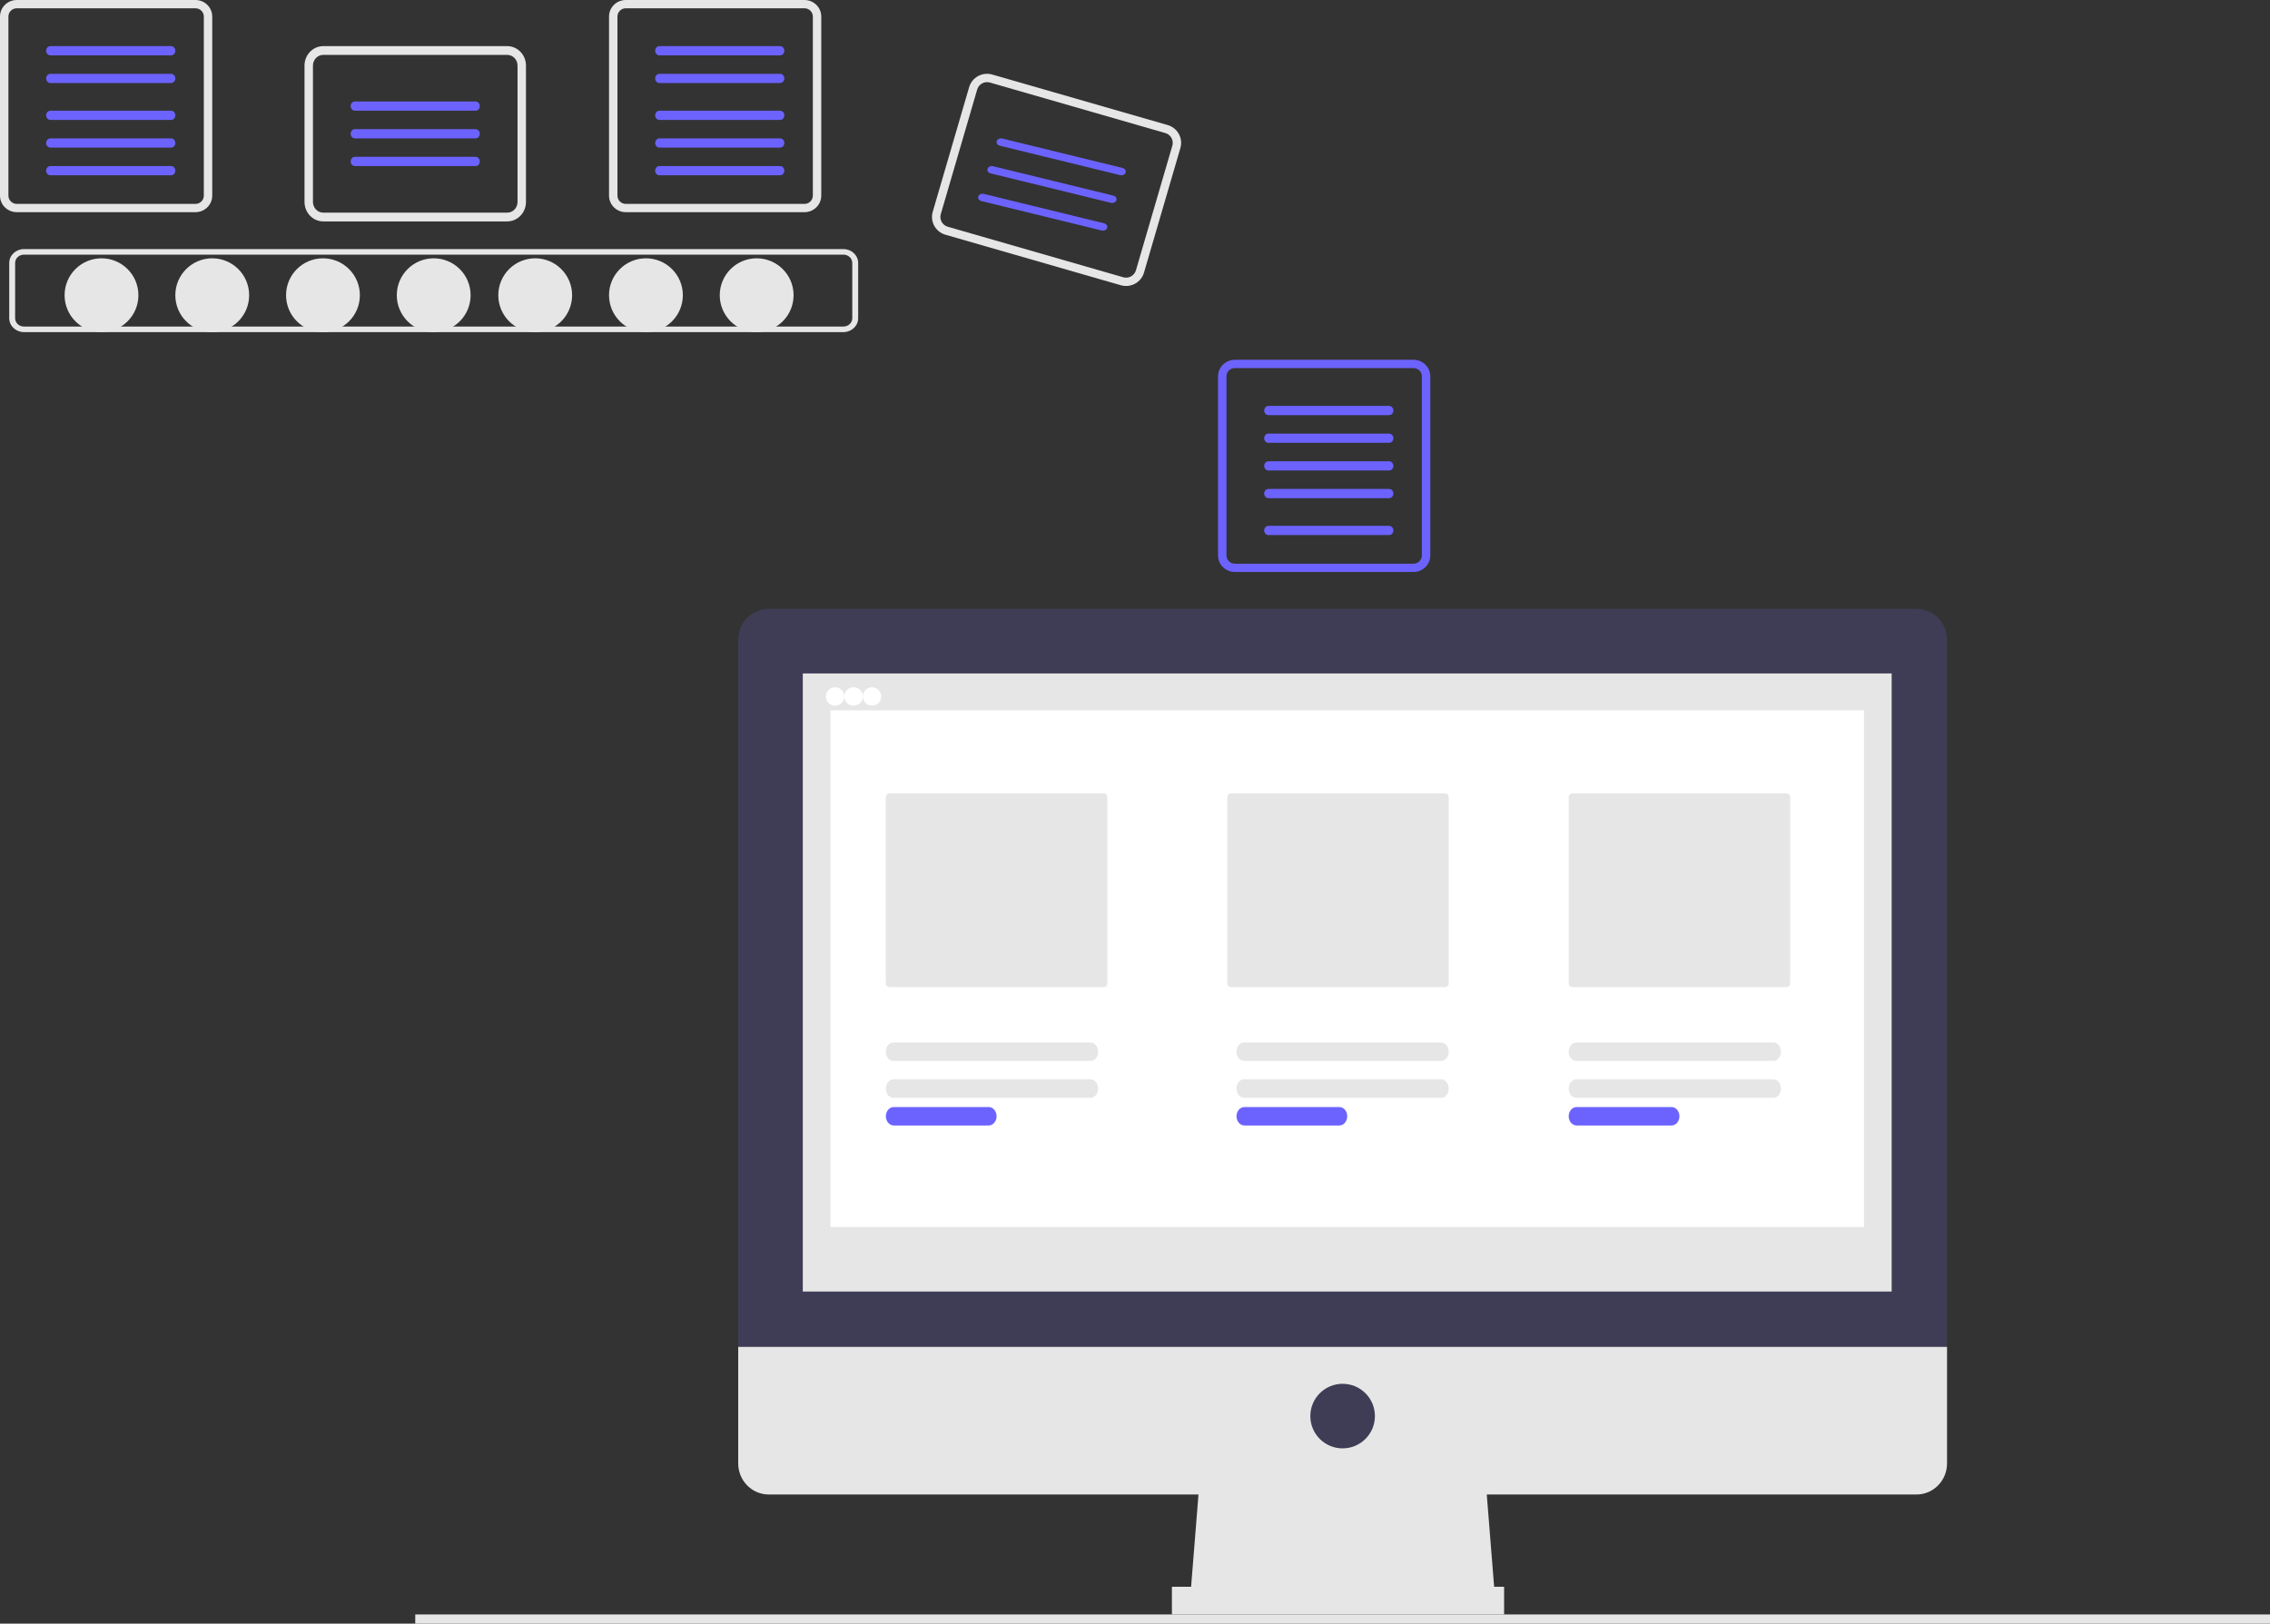 <?xml version="1.0" encoding="UTF-8"?>
<svg width="246px" height="176px" viewBox="0 0 246 176" version="1.1" xmlns="http://www.w3.org/2000/svg" xmlns:xlink="http://www.w3.org/1999/xlink">
    <rect x="0" y="0" width="246" height="176" fill="#333333" stroke="none"/>
    <!-- Generator: Sketch 59 (86127) - https://sketch.com -->
    <title>undraw_data_processing_yrrv</title>
    <desc>Created with Sketch.</desc>
    <g id="REZILIO-PLANS-v3" stroke="none" stroke-width="1" fill="none" fill-rule="evenodd">
        <g id="Login-process-/-Success-Log" transform="translate(-151, -155)" fill-rule="nonzero">
            <g id="undraw_data_processing_yrrv" transform="translate(151, 155)">
                <circle id="Oval" fill="#E6E6E6" cx="11" cy="32" r="4"></circle>
                <circle id="Oval" fill="#E6E6E6" cx="23" cy="32" r="4"></circle>
                <circle id="Oval" fill="#E6E6E6" cx="35" cy="32" r="4"></circle>
                <circle id="Oval" fill="#E6E6E6" cx="47" cy="32" r="4"></circle>
                <circle id="Oval" fill="#E6E6E6" cx="58" cy="32" r="4"></circle>
                <circle id="Oval" fill="#E6E6E6" cx="70" cy="32" r="4"></circle>
                <circle id="Oval" fill="#E6E6E6" cx="82" cy="32" r="4"></circle>
                <path d="M91.402,36 L2.598,36 C1.716,35.999 1.001,35.326 1,34.496 L1,28.504 C1.001,27.674 1.716,27.001 2.598,27 L91.402,27 C92.284,27.001 92.999,27.674 93,28.504 L93,34.496 C92.999,35.326 92.284,35.999 91.402,36 L91.402,36 Z M2.598,27.602 C2.068,27.602 1.639,28.006 1.639,28.504 L1.639,34.496 C1.639,34.994 2.068,35.398 2.598,35.398 L91.402,35.398 C91.932,35.398 92.361,34.994 92.361,34.496 L92.361,28.504 C92.361,28.006 91.932,27.602 91.402,27.602 L2.598,27.602 Z" id="Shape" fill="#E6E6E6"></path>
                <path d="M21.177,0.896 C21.68,0.897 22.088,1.297 22.088,1.792 L22.088,21.208 C22.088,21.703 21.68,22.103 21.177,22.104 L1.823,22.104 C1.32,22.103 0.912,21.703 0.912,21.208 L0.912,1.792 C0.912,1.297 1.32,0.897 1.823,0.896 L21.177,0.896 M21.177,0 L1.823,0 C0.816,0 0,0.802 0,1.792 L0,21.208 C0,22.198 0.816,23 1.823,23 L21.177,23 C22.184,23 23,22.198 23,21.208 L23,1.792 C23,0.802 22.184,0 21.177,0 L21.177,0 Z" id="Shape" fill="#E6E6E6"></path>
                <path d="M18.536,6 L5.464,6 C5.299,6.001 5.145,5.906 5.062,5.751 C4.979,5.596 4.979,5.404 5.062,5.249 C5.145,5.094 5.299,4.999 5.464,5 L18.536,5 C18.701,4.999 18.855,5.094 18.938,5.249 C19.021,5.404 19.021,5.596 18.938,5.751 C18.855,5.906 18.701,6.001 18.536,6 L18.536,6 Z" id="Path" fill="#6C63FF"></path>
                <path d="M18.536,9 L5.464,9 C5.299,9.001 5.145,8.906 5.062,8.751 C4.979,8.596 4.979,8.404 5.062,8.249 C5.145,8.094 5.299,7.999 5.464,8 L18.536,8 C18.701,7.999 18.855,8.094 18.938,8.249 C19.021,8.404 19.021,8.596 18.938,8.751 C18.855,8.906 18.701,9.001 18.536,9 Z" id="Path" fill="#6C63FF"></path>
                <path d="M18.536,13 L5.464,13 C5.299,13.001 5.145,12.906 5.062,12.751 C4.979,12.596 4.979,12.404 5.062,12.249 C5.145,12.094 5.299,11.999 5.464,12 L18.536,12 C18.701,11.999 18.855,12.094 18.938,12.249 C19.021,12.404 19.021,12.596 18.938,12.751 C18.855,12.906 18.701,13.001 18.536,13 Z" id="Path" fill="#6C63FF"></path>
                <path d="M18.536,16 L5.464,16 C5.299,16.001 5.145,15.906 5.062,15.751 C4.979,15.596 4.979,15.404 5.062,15.249 C5.145,15.094 5.299,14.999 5.464,15 L18.536,15 C18.701,14.999 18.855,15.094 18.938,15.249 C19.021,15.404 19.021,15.596 18.938,15.751 C18.855,15.906 18.701,16.001 18.536,16 Z" id="Path" fill="#6C63FF"></path>
                <path d="M18.538,19 L5.462,19 C5.207,19 5,18.776 5,18.5 C5,18.224 5.207,18 5.462,18 L18.538,18 C18.793,18 19,18.224 19,18.5 C19,18.776 18.793,19 18.538,19 L18.538,19 Z" id="Path" fill="#6C63FF"></path>
                <path d="M87.177,0.896 C87.68,0.897 88.088,1.297 88.088,1.792 L88.088,21.208 C88.088,21.703 87.68,22.103 87.177,22.104 L67.823,22.104 C67.32,22.103 66.912,21.703 66.912,21.208 L66.912,1.792 C66.912,1.297 67.32,0.897 67.823,0.896 L87.177,0.896 M87.177,0 L67.823,0 C66.816,0 66,0.802 66,1.792 L66,21.208 C66,22.198 66.816,23 67.823,23 L87.177,23 C88.184,23 89,22.198 89,21.208 L89,1.792 C89,0.802 88.184,0 87.177,0 L87.177,0 Z" id="Shape" fill="#E6E6E6"></path>
                <path d="M84.541,6 L71.464,6 C71.299,6.001 71.145,5.906 71.062,5.751 C70.979,5.596 70.979,5.404 71.062,5.249 C71.145,5.094 71.299,4.999 71.464,5 L84.541,5 C84.795,5.002 85,5.225 85,5.5 C85,5.775 84.795,5.998 84.541,6 L84.541,6 Z" id="Path" fill="#6C63FF"></path>
                <path d="M84.541,9 L71.464,9 C71.299,9.001 71.145,8.906 71.062,8.751 C70.979,8.596 70.979,8.404 71.062,8.249 C71.145,8.094 71.299,7.999 71.464,8 L84.541,8 C84.795,8.002 85,8.225 85,8.5 C85,8.775 84.795,8.998 84.541,9 L84.541,9 Z" id="Path" fill="#6C63FF"></path>
                <path d="M84.541,13 L71.464,13 C71.299,13.001 71.145,12.906 71.062,12.751 C70.979,12.596 70.979,12.404 71.062,12.249 C71.145,12.094 71.299,11.999 71.464,12 L84.541,12 C84.795,12.002 85,12.225 85,12.5 C85,12.775 84.795,12.998 84.541,13 L84.541,13 Z" id="Path" fill="#6C63FF"></path>
                <path d="M84.541,16 L71.464,16 C71.299,16.001 71.145,15.906 71.062,15.751 C70.979,15.596 70.979,15.404 71.062,15.249 C71.145,15.094 71.299,14.999 71.464,15 L84.541,15 C84.795,15.002 85,15.225 85,15.5 C85,15.775 84.795,15.998 84.541,16 L84.541,16 Z" id="Path" fill="#6C63FF"></path>
                <path d="M84.538,19 L71.462,19 C71.207,19 71,18.776 71,18.5 C71,18.224 71.207,18 71.462,18 L84.538,18 C84.793,18 85,18.224 85,18.5 C85,18.776 84.793,19 84.538,19 L84.538,19 Z" id="Path" fill="#6C63FF"></path>
                <path d="M153.177,39.896 C153.68,39.897 154.088,40.297 154.088,40.792 L154.088,60.208 C154.088,60.703 153.68,61.103 153.177,61.104 L133.823,61.104 C133.32,61.103 132.912,60.703 132.912,60.208 L132.912,40.792 C132.912,40.297 133.32,39.897 133.823,39.896 L153.177,39.896 M153.177,39 L133.823,39 C132.816,39 132,39.802 132,40.792 L132,60.208 C132,61.198 132.816,62 133.823,62 L153.177,62 C154.184,62 155,61.198 155,60.208 L155,40.792 C155,39.802 154.184,39 153.177,39 L153.177,39 Z" id="Shape" fill="#6C63FF"></path>
                <path d="M150.541,45 L137.464,45 C137.299,45.001 137.145,44.906 137.062,44.751 C136.979,44.596 136.979,44.404 137.062,44.249 C137.145,44.094 137.299,43.999 137.464,44 L150.541,44 C150.795,44.002 151,44.225 151,44.5 C151,44.775 150.795,44.998 150.541,45 Z" id="Path" fill="#6C63FF"></path>
                <path d="M150.538,48 L137.462,48 C137.207,48 137,47.776 137,47.5 C137,47.224 137.207,47 137.462,47 L150.538,47 C150.793,47 151,47.224 151,47.5 C151,47.776 150.793,48 150.538,48 Z" id="Path" fill="#6C63FF"></path>
                <path d="M150.541,51 L137.464,51 C137.298,51.001 137.145,50.906 137.062,50.751 C136.979,50.596 136.979,50.404 137.062,50.249 C137.145,50.094 137.298,49.999 137.464,50 L150.541,50 C150.795,50.002 151,50.225 151,50.5 C151,50.775 150.795,50.998 150.541,51 L150.541,51 Z" id="Path" fill="#6C63FF"></path>
                <path d="M150.541,54 L137.464,54 C137.299,54.001 137.145,53.906 137.062,53.751 C136.979,53.596 136.979,53.404 137.062,53.249 C137.145,53.094 137.299,52.999 137.464,53 L150.541,53 C150.795,53.002 151,53.225 151,53.5 C151,53.775 150.795,53.998 150.541,54 Z" id="Path" fill="#6C63FF"></path>
                <path d="M150.541,58 L137.464,58 C137.299,58.001 137.145,57.906 137.062,57.751 C136.979,57.596 136.979,57.404 137.062,57.249 C137.145,57.094 137.299,56.999 137.464,57 L150.541,57 C150.795,57.002 151,57.225 151,57.5 C151,57.775 150.795,57.998 150.541,58 Z" id="Path" fill="#6C63FF"></path>
                <path d="M54.967,24 L35.033,24 C33.911,23.999 33.001,23.056 33,21.892 L33,7.108 C33.001,5.944 33.911,5.001 35.033,5 L54.967,5 C56.089,5.001 56.999,5.944 57,7.108 L57,21.892 C56.999,23.056 56.089,23.999 54.967,24 L54.967,24 Z M35.033,5.949 C34.416,5.949 33.916,6.468 33.915,7.108 L33.915,21.892 C33.916,22.532 34.416,23.051 35.033,23.051 L54.967,23.051 C55.584,23.051 56.084,22.532 56.085,21.892 L56.085,7.108 C56.084,6.468 55.584,5.949 54.967,5.949 L35.033,5.949 Z" id="Shape" fill="#E6E6E6"></path>
                <path d="M51.536,12 L38.459,12 C38.205,11.998 38,11.775 38,11.5 C38,11.225 38.205,11.002 38.459,11 L51.536,11 C51.701,10.999 51.855,11.094 51.938,11.249 C52.021,11.404 52.021,11.596 51.938,11.751 C51.855,11.906 51.701,12.001 51.536,12 L51.536,12 Z" id="Path" fill="#6C63FF"></path>
                <path d="M51.536,15 L38.459,15 C38.205,14.998 38,14.775 38,14.5 C38,14.225 38.205,14.002 38.459,14 L51.536,14 C51.701,13.999 51.855,14.094 51.938,14.249 C52.021,14.404 52.021,14.596 51.938,14.751 C51.855,14.906 51.701,15.001 51.536,15 L51.536,15 Z" id="Path" fill="#6C63FF"></path>
                <path d="M51.536,18 L38.459,18 C38.205,17.998 38,17.775 38,17.5 C38,17.225 38.205,17.002 38.459,17 L51.536,17 C51.701,16.999 51.855,17.094 51.938,17.249 C52.021,17.404 52.021,17.596 51.938,17.751 C51.855,17.906 51.701,18.001 51.536,18 Z" id="Path" fill="#6C63FF"></path>
                <path d="M121.472,30.921 L102.457,25.444 C101.387,25.135 100.771,24.023 101.08,22.96 L105.026,9.447 C105.337,8.384 106.457,7.772 107.528,8.079 L126.543,13.556 C127.613,13.865 128.229,14.977 127.92,16.041 L123.974,29.553 C123.662,30.616 122.543,31.228 121.472,30.921 L121.472,30.921 Z M107.275,8.946 C106.686,8.777 106.07,9.114 105.899,9.699 L101.953,23.211 C101.783,23.796 102.121,24.407 102.71,24.577 L121.725,30.054 C122.314,30.223 122.93,29.886 123.101,29.302 L127.047,15.789 C127.217,15.204 126.878,14.593 126.29,14.423 L107.275,8.946 Z" id="Shape" fill="#E6E6E6"></path>
                <path d="M121.387,18.984 L108.345,15.793 C108.091,15.73 107.945,15.506 108.019,15.292 C108.093,15.078 108.358,14.954 108.612,15.016 L121.654,18.207 C121.908,18.269 122.055,18.494 121.981,18.708 C121.907,18.923 121.641,19.046 121.387,18.984 L121.387,18.984 Z" id="Path" fill="#6C63FF"></path>
                <path d="M120.388,21.984 L107.346,18.793 C107.181,18.753 107.055,18.641 107.014,18.501 C106.973,18.361 107.024,18.213 107.147,18.113 C107.271,18.013 107.448,17.976 107.613,18.016 L120.655,21.207 C120.909,21.27 121.055,21.494 120.981,21.708 C120.907,21.922 120.642,22.046 120.388,21.984 L120.388,21.984 Z" id="Path" fill="#6C63FF"></path>
                <path d="M119.387,24.984 L106.345,21.793 C106.091,21.73 105.945,21.506 106.019,21.292 C106.093,21.078 106.358,20.954 106.612,21.016 L119.654,24.207 C119.819,24.247 119.945,24.359 119.986,24.499 C120.027,24.639 119.976,24.787 119.853,24.887 C119.729,24.987 119.552,25.024 119.387,24.984 Z" id="Path" fill="#6C63FF"></path>
                <rect id="Rectangle" fill="#E6E6E6" x="45" y="175" width="201" height="1"></rect>
                <polygon id="Path" fill="#E6E6E6" points="162 173 129 173 130.119 159 160.881 159"></polygon>
                <rect id="Rectangle" fill="#E6E6E6" x="127" y="172" width="36" height="3"></rect>
                <path d="M207.691,66 L83.309,66 C81.482,66 80,67.498 80,69.345 L80,69.345 L80,146 L211,146 L211,69.345 C211,68.458 210.651,67.607 210.031,66.98 C209.41,66.352 208.568,66 207.691,66 L207.691,66 Z" id="Path" fill="#3F3D56"></path>
                <path d="M80,146 L80,158.632 C80,159.525 80.349,160.382 80.969,161.013 C81.59,161.645 82.432,162 83.309,162 L207.691,162 C209.518,162 211,160.492 211,158.632 L211,158.632 L211,146 L80,146 Z" id="Path" fill="#E6E6E6"></path>
                <rect id="Rectangle" fill="#E6E6E6" x="87" y="73" width="118" height="67"></rect>
                <circle id="Oval" fill="#3F3D56" cx="145.5" cy="153.5" r="3.5"></circle>
                <circle id="Oval" fill="#FFFFFF" cx="90.5" cy="75.5" r="1"></circle>
                <circle id="Oval" fill="#FFFFFF" cx="92.5" cy="75.5" r="1"></circle>
                <circle id="Oval" fill="#FFFFFF" cx="94.5" cy="75.5" r="1"></circle>
                <rect id="Rectangle" fill="#FFFFFF" x="90" y="77" width="112" height="56"></rect>
                <path d="M96.398,86 C96.178,86 96,86.179 96,86.4 L96,106.6 C96,106.821 96.178,107 96.398,107 L119.602,107 C119.822,107 120,106.821 120,106.6 L120,86.4 C120,86.179 119.822,86 119.602,86 L96.398,86 Z" id="Path" fill="#E6E6E6"></path>
                <path d="M133.399,86 C133.179,86 133,86.18 133,86.401 L133,106.599 C133,106.82 133.179,107 133.399,107 L156.601,107 C156.821,107 157,106.82 157,106.599 L157,86.401 C157,86.18 156.821,86 156.601,86 L133.399,86 Z" id="Path" fill="#E6E6E6"></path>
                <path d="M170.395,86 C170.177,86 170,86.178 170,86.397 L170,106.603 C170,106.822 170.177,107 170.395,107 L193.605,107 C193.823,107 194,106.822 194,106.603 L194,86.397 C194,86.178 193.823,86 193.605,86 L170.395,86 Z" id="Path" fill="#E6E6E6"></path>
                <path d="M96.804,117 C96.36,117.001 96,117.448 96,118 C96,118.552 96.36,118.999 96.804,119 L118.196,119 C118.64,118.999 119,118.552 119,118 C119,117.448 118.64,117.001 118.196,117 L96.804,117 Z" id="Path" fill="#E6E6E6"></path>
                <path d="M96.859,120 C96.384,120.001 96,120.448 96,121 C96,121.552 96.384,121.999 96.859,122 L107.141,122 C107.616,121.999 108,121.552 108,121 C108,120.448 107.616,120.001 107.141,120 L96.859,120 Z" id="Path" fill="#6C63FF"></path>
                <path d="M134.804,117 C134.36,117.001 134,117.448 134,118 C134,118.552 134.36,118.999 134.804,119 L156.196,119 C156.64,118.999 157,118.552 157,118 C157,117.448 156.64,117.001 156.196,117 L134.804,117 Z" id="Path" fill="#E6E6E6"></path>
                <path d="M134.859,120 C134.384,120.001 134,120.448 134,121 C134,121.552 134.384,121.999 134.859,122 L145.141,122 C145.616,121.999 146,121.552 146,121 C146,120.448 145.616,120.001 145.141,120 L134.859,120 Z" id="Path" fill="#6C63FF"></path>
                <path d="M170.804,117 C170.36,117.001 170,117.448 170,118 C170,118.552 170.36,118.999 170.804,119 L192.196,119 C192.64,118.999 193,118.552 193,118 C193,117.448 192.64,117.001 192.196,117 L170.804,117 Z" id="Path" fill="#E6E6E6"></path>
                <path d="M96.804,113 C96.36,113.001 96,113.448 96,114 C96,114.552 96.36,114.999 96.804,115 L118.196,115 C118.64,114.999 119,114.552 119,114 C119,113.448 118.64,113.001 118.196,113 L96.804,113 Z" id="Path" fill="#E6E6E6"></path>
                <path d="M134.804,113 C134.36,113.001 134,113.448 134,114 C134,114.552 134.36,114.999 134.804,115 L156.196,115 C156.64,114.999 157,114.552 157,114 C157,113.448 156.64,113.001 156.196,113 L134.804,113 Z" id="Path" fill="#E6E6E6"></path>
                <path d="M170.804,113 C170.36,113.001 170,113.448 170,114 C170,114.552 170.36,114.999 170.804,115 L192.196,115 C192.64,114.999 193,114.552 193,114 C193,113.448 192.64,113.001 192.196,113 L170.804,113 Z" id="Path" fill="#E6E6E6"></path>
                <path d="M170.859,120 C170.384,120.001 170,120.448 170,121 C170,121.552 170.384,121.999 170.859,122 L181.141,122 C181.616,121.999 182,121.552 182,121 C182,120.448 181.616,120.001 181.141,120 L170.859,120 Z" id="Path" fill="#6C63FF"></path>
            </g>
        </g>
    </g>
</svg>